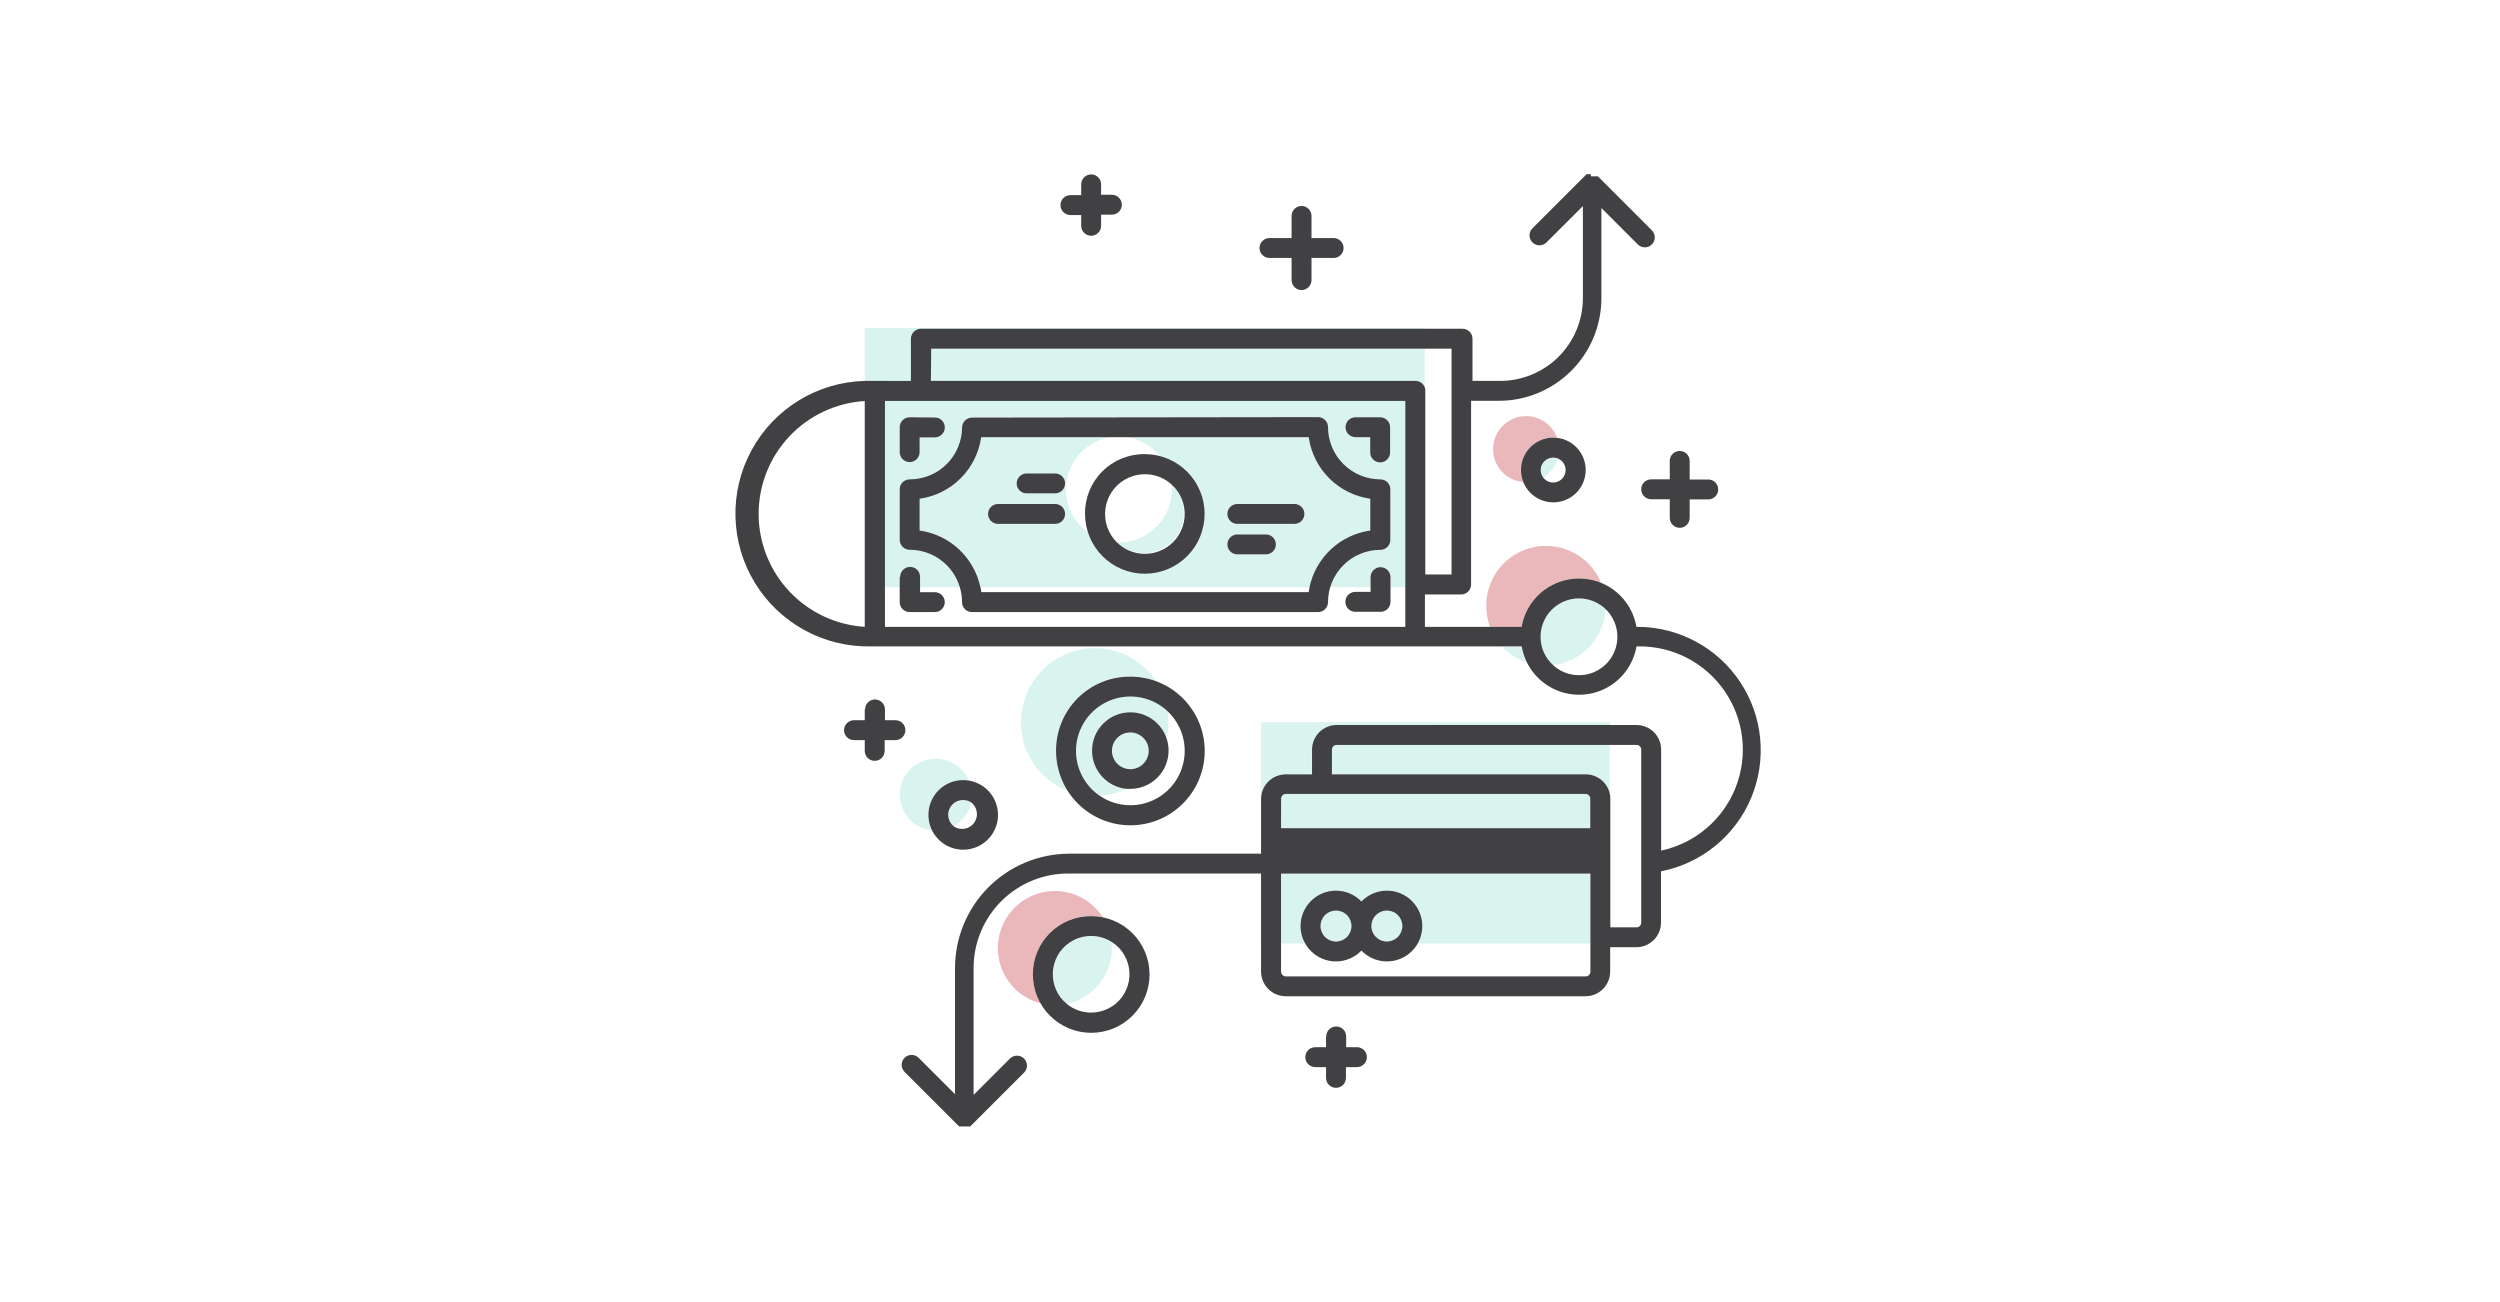 <svg xmlns="http://www.w3.org/2000/svg" xmlns:xlink="http://www.w3.org/1999/xlink" viewBox="0 0 339 176.58"><defs><style>.cls-1{fill:none;}.cls-2{fill:#fff;}.cls-3{clip-path:url(#clip-path);}.cls-4{fill:#d9f4ef;}.cls-5{clip-path:url(#clip-path-2);}.cls-6{clip-path:url(#clip-path-3);}.cls-7{clip-path:url(#clip-path-4);}.cls-8{clip-path:url(#clip-path-5);}.cls-9{clip-path:url(#clip-path-6);}.cls-10{clip-path:url(#clip-path-7);}.cls-11{clip-path:url(#clip-path-8);}.cls-12{clip-path:url(#clip-path-9);}.cls-13{clip-path:url(#clip-path-10);}.cls-14{clip-path:url(#clip-path-11);}.cls-15{clip-path:url(#clip-path-12);}.cls-16{clip-path:url(#clip-path-13);}.cls-17{clip-path:url(#clip-path-14);}.cls-18{clip-path:url(#clip-path-15);}.cls-19{clip-path:url(#clip-path-16);}.cls-20{clip-path:url(#clip-path-17);}.cls-21{fill:#eab7ba;}.cls-22{clip-path:url(#clip-path-18);}.cls-23{clip-path:url(#clip-path-19);}.cls-24{clip-path:url(#clip-path-20);}.cls-25{clip-path:url(#clip-path-21);}.cls-26{clip-path:url(#clip-path-22);}.cls-27{clip-path:url(#clip-path-23);}.cls-28{clip-path:url(#clip-path-24);}.cls-29{clip-path:url(#clip-path-25);}.cls-30{clip-path:url(#clip-path-26);}.cls-31{fill:#414042;}.cls-32{clip-path:url(#clip-path-27);}.cls-33{clip-path:url(#clip-path-28);}.cls-34{clip-path:url(#clip-path-29);}.cls-35{clip-path:url(#clip-path-30);}.cls-36{clip-path:url(#clip-path-31);}.cls-37{clip-path:url(#clip-path-32);}.cls-38{clip-path:url(#clip-path-33);}.cls-39{clip-path:url(#clip-path-34);}.cls-40{clip-path:url(#clip-path-35);}.cls-41{clip-path:url(#clip-path-36);}.cls-42{clip-path:url(#clip-path-37);}.cls-43{clip-path:url(#clip-path-38);}.cls-44{clip-path:url(#clip-path-39);}.cls-45{clip-path:url(#clip-path-40);}.cls-46{clip-path:url(#clip-path-41);}.cls-47{clip-path:url(#clip-path-42);}.cls-48{clip-path:url(#clip-path-43);}.cls-49{clip-path:url(#clip-path-44);}.cls-50{clip-path:url(#clip-path-45);}.cls-51{clip-path:url(#clip-path-46);}.cls-52{clip-path:url(#clip-path-47);}</style><clipPath id="clip-path"><path class="cls-1" d="M122,61.31V57.93a1.35,1.35,0,0,1,1.35-1.35h3.42a1.35,1.35,0,1,1,0,2.7h-2.07v2a1.35,1.35,0,1,1-2.7,0m60.44-3.38a1.35,1.35,0,0,1,1.35-1.35h3.38a1.35,1.35,0,0,1,1.35,1.35v3.42a1.35,1.35,0,1,1-2.7,0V59.28h-2a1.35,1.35,0,0,1-1.35-1.35M120,54.37V79.62H122v-1.4a1.35,1.35,0,1,1,2.7,0v1.4h5.43a7.11,7.11,0,0,0-6.8-5.07A1.35,1.35,0,0,1,122,73.2V66.37A1.35,1.35,0,0,1,123.36,65a7.1,7.1,0,0,0,7.09-7.09,1.35,1.35,0,0,1,1.35-1.35h46.93a1.35,1.35,0,0,1,1.35,1.35,7.1,7.1,0,0,0,7.1,7.09,1.35,1.35,0,0,1,1.35,1.35V73.2a1.35,1.35,0,0,1-1.35,1.35,7.11,7.11,0,0,0-6.8,5.07h5.47V78.26a1.35,1.35,0,1,1,2.7,0v1.36h2V54.37Z"/></clipPath><clipPath id="clip-path-2"><path class="cls-1" d="M166.43,73.82a1.35,1.35,0,0,1,1.35-1.35h3.88a1.35,1.35,0,1,1,0,2.7h-3.88a1.35,1.35,0,0,1-1.35-1.35M134,69.69a1.35,1.35,0,0,1,1.35-1.35h7.75a1.35,1.35,0,0,1,0,2.7h-7.75A1.35,1.35,0,0,1,134,69.69m32.44,0a1.35,1.35,0,0,1,1.35-1.35h7.75a1.35,1.35,0,0,1,0,2.7h-7.75a1.35,1.35,0,0,1-1.35-1.35m-28.57-4.14a1.35,1.35,0,0,1,1.35-1.35h3.87a1.35,1.35,0,1,1,0,2.7h-3.87a1.35,1.35,0,0,1-1.35-1.35m14.81-6.27a7.16,7.16,0,0,1,4.58,2.55,8.11,8.11,0,1,1-9.71,10.35,7.16,7.16,0,0,1,3.22-12.9H133.06a9.81,9.81,0,0,1-8.35,8.35v4.31a9.82,9.82,0,0,1,8.24,7.68h44.65a9.82,9.82,0,0,1,8.24-7.68V67.63a9.81,9.81,0,0,1-8.35-8.35Z"/></clipPath><clipPath id="clip-path-3"><path class="cls-1" d="M117.26,44.46v7.22l.94,0h5.33V45.93a1.35,1.35,0,0,1,1.35-1.35H193.2v-.12Z"/></clipPath><clipPath id="clip-path-4"><path class="cls-1" d="M126.23,47.28v4.39h65.64a1.35,1.35,0,0,1,1.34,1.17V47.28Z"/></clipPath><clipPath id="clip-path-5"><path class="cls-1" d="M158.87,66.37a7.16,7.16,0,0,1-7.16,7.16h-.27a5.4,5.4,0,1,0,7.39-7.88,7,7,0,0,1,0,.72"/></clipPath><clipPath id="clip-path-6"><path class="cls-1" d="M171,97.93v17.82h0V108.3a3.35,3.35,0,0,1,3.34-3.34h3.55v-3.31a3.34,3.34,0,0,1,3.34-3.34H218.3v-.37Z"/></clipPath><clipPath id="clip-path-7"><path class="cls-1" d="M179.06,125.57a2.1,2.1,0,1,0,2.1-2.1,2.1,2.1,0,0,0-2.1,2.1"/></clipPath><clipPath id="clip-path-8"><path class="cls-1" d="M181.25,101a.64.64,0,0,0-.64.64V105H215a3.35,3.35,0,0,1,3.28,2.71V101Z"/></clipPath><clipPath id="clip-path-9"><path class="cls-1" d="M179.26,118.45h-5.55v9.49H177a4.79,4.79,0,0,1,7.62-5.7,4.79,4.79,0,0,1,7.62,5.7h23.44v-9.49Z"/></clipPath><clipPath id="clip-path-10"><path class="cls-1" d="M179.26,107.66h-4.91a.64.64,0,0,0-.64.64v4h41.95v-4a.64.64,0,0,0-.64-.64Z"/></clipPath><clipPath id="clip-path-11"><path class="cls-1" d="M186,125.57a2.1,2.1,0,1,0,2.1-2.1,2.1,2.1,0,0,0-2.1,2.1"/></clipPath><clipPath id="clip-path-12"><path class="cls-1" d="M145.89,101.81a7.37,7.37,0,0,0,3.24,6.1,10,10,0,0,0,3.59-.94,5.19,5.19,0,1,1,5.47-6.8,10,10,0,0,0,.25-2.25,10.13,10.13,0,0,0-.1-1.45,7.37,7.37,0,0,0-12.46,5.34"/></clipPath><clipPath id="clip-path-13"><path class="cls-1" d="M138.43,97.93a10,10,0,0,0,6.36,9.32,10.07,10.07,0,0,1,12-14.89,10,10,0,0,0-18.33,5.56"/></clipPath><clipPath id="clip-path-14"><path class="cls-1" d="M150.78,101.81a2.49,2.49,0,1,0,2.49-2.49,2.5,2.5,0,0,0-2.49,2.49"/></clipPath><clipPath id="clip-path-15"><path class="cls-1" d="M128.61,110.54a2,2,0,0,0,.67,1.5,4.88,4.88,0,0,0,2.41-3.21,2,2,0,0,0-1.05-.3,2,2,0,0,0-2,2"/></clipPath><clipPath id="clip-path-16"><path class="cls-1" d="M122,107.76a4.88,4.88,0,0,0,4.35,4.85,4.72,4.72,0,0,1,4.24-6.79,4.9,4.9,0,0,1,.8.07,4.88,4.88,0,0,0-9.39,1.87"/></clipPath><clipPath id="clip-path-17"><path class="cls-1" d="M135.31,128.57a7.74,7.74,0,0,0,5.81,7.49,7.9,7.9,0,0,1,8.42-11.69,7.73,7.73,0,0,0-14.23,4.2"/></clipPath><clipPath id="clip-path-18"><path class="cls-1" d="M142.76,132.12a5.19,5.19,0,0,0,1.9,4,7.73,7.73,0,0,0,6.11-7.56,7.45,7.45,0,0,0,0-.85,5.15,5.15,0,0,0-2.77-.8,5.21,5.21,0,0,0-5.2,5.2"/></clipPath><clipPath id="clip-path-19"><path class="cls-1" d="M201.54,82.17a8.08,8.08,0,0,0,.51,2.84h4.28a7.9,7.9,0,0,1,10.77-6,8.09,8.09,0,0,0-15.56,3.13"/></clipPath><clipPath id="clip-path-20"><path class="cls-1" d="M208.92,86.35h0a5.18,5.18,0,0,0,1.71,3.84,8.1,8.1,0,0,0,7.09-7.6,5.2,5.2,0,0,0-8.8,3.75"/></clipPath><clipPath id="clip-path-21"><path class="cls-1" d="M203.73,87.7A8.14,8.14,0,0,0,207,89.83a7.93,7.93,0,0,1-.69-2.13Z"/></clipPath><clipPath id="clip-path-22"><path class="cls-1" d="M202.46,60.91a4.47,4.47,0,0,0,4.07,4.45,4.39,4.39,0,0,1,4.61-6,4.47,4.47,0,0,0-8.67,1.53"/></clipPath><clipPath id="clip-path-23"><path class="cls-1" d="M208.92,63.74a1.7,1.7,0,0,0,.33,1,4.48,4.48,0,0,0,2-2.57,1.69,1.69,0,0,0-2.31,1.58"/></clipPath><clipPath id="clip-path-24"><path class="cls-1" d="M150.74,59.28a7.16,7.16,0,0,0-3.22,12.9,8.11,8.11,0,0,1,9.71-10.35,7.16,7.16,0,0,0-4.58-2.55Z"/></clipPath><clipPath id="clip-path-25"><path class="cls-1" d="M149.83,69.69a5.39,5.39,0,0,0,1.6,3.84h.27a7.16,7.16,0,0,0,7.16-7.16,7,7,0,0,0,0-.72,5.4,5.4,0,0,0-9,4"/></clipPath><clipPath id="clip-path-26"><path class="cls-1" d="M179.06,125.57a2.1,2.1,0,1,1,2.1,2.1,2.1,2.1,0,0,1-2.1-2.1m6.9,0a2.1,2.1,0,1,1,2.1,2.1,2.1,2.1,0,0,1-2.1-2.1m-1.35-3.33a4.8,4.8,0,1,0,0,6.66,4.8,4.8,0,1,0,0-6.66"/></clipPath><clipPath id="clip-path-27"><path class="cls-1" d="M183.8,56.58a1.35,1.35,0,1,0,0,2.7h2v2.07a1.35,1.35,0,1,0,2.7,0V57.93a1.35,1.35,0,0,0-1.35-1.35Z"/></clipPath><clipPath id="clip-path-28"><path class="cls-1" d="M185.85,78.26v2h-2.07a1.35,1.35,0,0,0,0,2.7h3.42a1.35,1.35,0,0,0,1.35-1.35V78.26a1.35,1.35,0,1,0-2.7,0"/></clipPath><clipPath id="clip-path-29"><path class="cls-1" d="M122,78.22v3.42A1.35,1.35,0,0,0,123.38,83h3.38a1.35,1.35,0,1,0,0-2.7h-2V78.22a1.35,1.35,0,1,0-2.7,0"/></clipPath><clipPath id="clip-path-30"><path class="cls-1" d="M123.36,56.58A1.35,1.35,0,0,0,122,57.93v3.38a1.35,1.35,0,1,0,2.7,0v-2h2.07a1.35,1.35,0,1,0,0-2.7Z"/></clipPath><clipPath id="clip-path-31"><path class="cls-1" d="M132.94,79.62a9.82,9.82,0,0,0-8.24-7.68V67.63a9.81,9.81,0,0,0,8.35-8.35h44.41a9.81,9.81,0,0,0,8.35,8.35v4.31a9.82,9.82,0,0,0-8.24,7.68c0,.22-.09.44-.12.67H133.06c0-.23-.07-.45-.11-.67m-1.14-23a1.35,1.35,0,0,0-1.35,1.35A7.1,7.1,0,0,1,123.36,65,1.35,1.35,0,0,0,122,66.37V73.2a1.35,1.35,0,0,0,1.35,1.35,7.1,7.1,0,0,1,6.8,5.07,7,7,0,0,1,.3,2A1.35,1.35,0,0,0,131.8,83h46.93a1.35,1.35,0,0,0,1.35-1.35,7.1,7.1,0,0,1,7.1-7.09,1.35,1.35,0,0,0,1.35-1.35V66.37A1.35,1.35,0,0,0,187.18,65a7.1,7.1,0,0,1-7.1-7.09,1.35,1.35,0,0,0-1.35-1.35Z"/></clipPath><clipPath id="clip-path-32"><path class="cls-1" d="M151.44,73.53a5.4,5.4,0,1,1,3.8,1.57,5.39,5.39,0,0,1-3.8-1.57m-4.31-3.84a8.11,8.11,0,1,0,8.11-8.11,8,8,0,0,0-8.11,8.11"/></clipPath><clipPath id="clip-path-33"><path class="cls-1" d="M167.78,68.34a1.35,1.35,0,0,0,0,2.7h7.75a1.35,1.35,0,0,0,0-2.7Z"/></clipPath><clipPath id="clip-path-34"><path class="cls-1" d="M167.78,72.47a1.35,1.35,0,1,0,0,2.7h3.88a1.35,1.35,0,1,0,0-2.7Z"/></clipPath><clipPath id="clip-path-35"><path class="cls-1" d="M139.21,64.2a1.35,1.35,0,1,0,0,2.7h3.87a1.35,1.35,0,1,0,0-2.7Z"/></clipPath><clipPath id="clip-path-36"><path class="cls-1" d="M135.33,68.34a1.35,1.35,0,1,0,0,2.7h7.75a1.35,1.35,0,0,0,0-2.7Z"/></clipPath><clipPath id="clip-path-37"><path class="cls-1" d="M144.66,136.13a5.2,5.2,0,1,1,3.3,1.18,5.19,5.19,0,0,1-3.3-1.18m-4.6-4a7.91,7.91,0,1,0,7.9-7.9,7.85,7.85,0,0,0-7.9,7.9"/></clipPath><clipPath id="clip-path-38"><path class="cls-1" d="M129.27,112a2,2,0,0,1,1.35-3.51,2,2,0,0,1,1.05.3,2,2,0,1,1-2.41,3.21m-3.37-1.5a4.72,4.72,0,1,0,5.52-4.65,4.9,4.9,0,0,0-.8-.07,4.72,4.72,0,0,0-4.72,4.72"/></clipPath><clipPath id="clip-path-39"><path class="cls-1" d="M209.24,64.73a1.69,1.69,0,1,1,1.37.7,1.7,1.7,0,0,1-1.37-.7m-3-1a4.39,4.39,0,1,0,4.39-4.39,4.38,4.38,0,0,0-4.39,4.39"/></clipPath><clipPath id="clip-path-40"><path class="cls-1" d="M149.14,107.92a7.37,7.37,0,1,1,4.13,1.27,7.37,7.37,0,0,1-4.13-1.27m-5.94-6.1a10.08,10.08,0,1,0,10.08-10.07,10,10,0,0,0-10.08,10.07"/></clipPath><clipPath id="clip-path-41"><path class="cls-1" d="M150.78,101.81a2.49,2.49,0,1,1,2.49,2.49,2.5,2.5,0,0,1-2.49-2.49m-2.7,0a5.2,5.2,0,0,0,4.65,5.16l.54,0a5.19,5.19,0,1,0-5.19-5.19"/></clipPath><clipPath id="clip-path-42"><path class="cls-1" d="M226.42,62.5V65H223.9a1.35,1.35,0,1,0,0,2.7h2.52v2.52a1.35,1.35,0,1,0,2.7,0V67.72h2.52a1.35,1.35,0,1,0,0-2.7h-2.52V62.5a1.35,1.35,0,0,0-2.7,0"/></clipPath><clipPath id="clip-path-43"><path class="cls-1" d="M175.14,29.28v3h-3a1.35,1.35,0,0,0,0,2.7h3v3a1.35,1.35,0,0,0,2.7,0v-3h3a1.35,1.35,0,0,0,0-2.7h-3v-3a1.35,1.35,0,0,0-2.7,0"/></clipPath><clipPath id="clip-path-44"><path class="cls-1" d="M117.26,96.2v1.46H115.8a1.35,1.35,0,1,0,0,2.7h1.46v1.46a1.35,1.35,0,1,0,2.7,0v-1.46h1.46a1.35,1.35,0,0,0,0-2.7H120V96.2a1.35,1.35,0,1,0-2.7,0"/></clipPath><clipPath id="clip-path-45"><path class="cls-1" d="M179.81,140.54V142h-1.46a1.35,1.35,0,0,0,0,2.7h1.46v1.46a1.35,1.35,0,1,0,2.7,0v-1.46H184a1.35,1.35,0,1,0,0-2.7h-1.46v-1.46a1.35,1.35,0,1,0-2.7,0"/></clipPath><clipPath id="clip-path-46"><path class="cls-1" d="M146.61,25v1.46h-1.46a1.35,1.35,0,0,0,0,2.7h1.46v1.46a1.35,1.35,0,1,0,2.7,0V29.11h1.46a1.35,1.35,0,0,0,0-2.7h-1.46V25a1.35,1.35,0,0,0-2.7,0"/></clipPath><clipPath id="clip-path-47"><path class="cls-1" d="M173.71,131.76v-13.3h41.95v13.3a.64.64,0,0,1-.64.64H174.36a.64.64,0,0,1-.64-.64m0-23.46a.64.64,0,0,1,.64-.64H215a.64.64,0,0,1,.64.64v4H173.71Zm6.89-6.65a.64.64,0,0,1,.64-.64h40.66a.64.64,0,0,1,.64.64v23.46a.64.64,0,0,1-.64.64h-3.55v-8.64h0v-8.8a3.09,3.09,0,0,0-.06-.63A3.35,3.35,0,0,0,215,105H180.61Zm30-11.45a5.18,5.18,0,0,1-1.71-3.84h0a5.21,5.21,0,1,1,1.71,3.85M102.87,69.68a15.33,15.33,0,0,1,14.39-15.3h0V85a15.35,15.35,0,0,1-14.39-15.3M120,79.62V54.37h70.56V85H120Zm6.27-32.34h70.56V53h0v24.9h-3.56V53a1.49,1.49,0,0,0,0-.18,1.35,1.35,0,0,0-1.34-1.17H126.23Zm89.44-23.67h-.18l-.08,0-.05,0-.07,0,0,0-.08,0,0,0-.08,0,0,0-.07.05,0,0-.06.06-7.24,7.24a1.35,1.35,0,1,0,1.91,1.91l4.93-4.93V40.45a11.22,11.22,0,0,1-11.2,11.2h-3.77V45.93a1.35,1.35,0,0,0-1.35-1.35H124.87a1.35,1.35,0,0,0-1.35,1.35v5.72H118.2l-.94,0a18,18,0,0,0,.94,36h88.14a7.9,7.9,0,0,0,15.57,0h.2a14,14,0,0,1,3.14,27.69V101.65a3.34,3.34,0,0,0-3.34-3.34H181.25a3.34,3.34,0,0,0-3.34,3.34V105h-3.55A3.35,3.35,0,0,0,171,108.3v7.46H145a15.51,15.51,0,0,0-15.5,15.49v17.12l-4.93-4.93a1.35,1.35,0,0,0-1.91,1.91l7.23,7.23.11.1h0l.09.07,0,0,.08,0,0,0,.08,0h0l.09,0h0l.09,0h.52l.07,0h.06l.07,0,.06,0,.06,0,.06,0,.05,0,.06,0,.05,0,.06,0,.07-.06,0,0h0l7.24-7.24a1.35,1.35,0,0,0-1.91-1.91l-4.93,4.93V131.24A12.81,12.81,0,0,1,145,118.45h26v13.3a3.35,3.35,0,0,0,3.34,3.34H215a3.34,3.34,0,0,0,3.34-3.34v-3.31h3.55a3.34,3.34,0,0,0,3.34-3.34v-6.95A16.73,16.73,0,0,0,222.1,85h-.2a7.9,7.9,0,0,0-15.57,0H193.22V80.61h4.91a1.35,1.35,0,0,0,1.35-1.35V54.35h3.77a13.92,13.92,0,0,0,13.9-13.9V28.21l4.93,4.93A1.35,1.35,0,0,0,224,31.24L216.76,24l-.1-.09,0,0-.07,0-.05,0-.06,0-.06,0-.06,0-.06,0-.06,0-.06,0-.06,0h-.4"/></clipPath></defs><title>image2</title><g id="Layer_2" data-name="Layer 2"><g id="Layer_2-2" data-name="Layer 2"><rect class="cls-2" width="339" height="176.58"/><g class="cls-3"><rect class="cls-4" x="115.14" y="49.54" width="80.19" height="34.9"/></g><g class="cls-5"><rect class="cls-4" x="119.89" y="54.45" width="70.75" height="29.99"/></g><g class="cls-6"><rect class="cls-4" x="112.44" y="39.63" width="85.58" height="16.87"/></g><g class="cls-7"><rect class="cls-4" x="121.41" y="42.45" width="76.61" height="15.21"/></g><rect class="cls-4" x="117.26" y="54.38" height="25.23"/><g class="cls-8"><rect class="cls-4" x="146.62" y="60.82" width="18.84" height="19.1"/></g><rect class="cls-4" x="170.97" y="118.45" width="0.15" height="9.49"/><g class="cls-9"><rect class="cls-4" x="166.15" y="93.1" width="56.96" height="27.48"/></g><g class="cls-10"><rect class="cls-4" x="174.24" y="118.64" width="13.83" height="13.85"/></g><g class="cls-11"><rect class="cls-4" x="175.79" y="96.18" width="47.33" height="16.31"/></g><g class="cls-12"><rect class="cls-4" x="168.9" y="113.62" width="51.58" height="19.14"/></g><g class="cls-13"><rect class="cls-4" x="168.9" y="102.83" width="51.58" height="14.3"/></g><g class="cls-14"><rect class="cls-4" x="181.14" y="118.64" width="13.83" height="13.85"/></g><g class="cls-15"><rect class="cls-4" x="141.08" y="89.61" width="22.19" height="23.13"/></g><g class="cls-16"><rect class="cls-4" x="133.62" y="83.09" width="27.97" height="28.99"/></g><g class="cls-17"><rect class="cls-4" x="145.96" y="94.49" width="14.62" height="14.64"/></g><g class="cls-18"><rect class="cls-4" x="123.79" y="103.69" width="12.7" height="13.17"/></g><g class="cls-19"><rect class="cls-4" x="117.22" y="98.05" width="19.02" height="19.39"/></g><g class="cls-20"><rect class="cls-21" x="130.5" y="116.01" width="23.86" height="24.88"/></g><g class="cls-22"><rect class="cls-4" x="137.95" y="122.09" width="17.65" height="18.87"/></g><g class="cls-23"><rect class="cls-21" x="196.72" y="69.25" width="25.19" height="20.58"/></g><g class="cls-24"><rect class="cls-4" x="204.1" y="76.33" width="18.43" height="18.7"/></g><g class="cls-25"><rect class="cls-4" x="198.91" y="82.88" width="12.92" height="11.78"/></g><g class="cls-26"><rect class="cls-21" x="197.64" y="51.61" width="18.31" height="18.58"/></g><g class="cls-27"><rect class="cls-4" x="204.1" y="57.22" width="11.94" height="12.34"/></g><g class="cls-28"><rect class="cls-2" x="139.73" y="54.45" width="22.33" height="22.56"/></g><g class="cls-29"><rect class="cls-2" x="145.02" y="59.45" width="18.67" height="18.91"/></g><g class="cls-30"><rect class="cls-31" x="171.54" y="115.94" width="26.13" height="19.25"/></g><g class="cls-32"><rect class="cls-31" x="177.63" y="51.75" width="15.71" height="15.78"/></g><g class="cls-33"><rect class="cls-31" x="177.61" y="72.08" width="15.75" height="15.73"/></g><g class="cls-34"><rect class="cls-31" x="117.21" y="72.04" width="15.71" height="15.78"/></g><g class="cls-35"><rect class="cls-31" x="117.19" y="51.75" width="15.75" height="15.73"/></g><g class="cls-36"><rect class="cls-31" x="117.19" y="51.75" width="76.15" height="36.07"/></g><g class="cls-37"><rect class="cls-31" x="142.32" y="56.75" width="25.85" height="25.87"/></g><g class="cls-38"><rect class="cls-31" x="161.61" y="63.51" width="20.08" height="12.36"/></g><g class="cls-39"><rect class="cls-31" x="161.61" y="67.65" width="16.21" height="12.36"/></g><g class="cls-40"><rect class="cls-31" x="133.04" y="59.37" width="16.21" height="12.36"/></g><g class="cls-41"><rect class="cls-31" x="129.17" y="63.51" width="20.08" height="12.36"/></g><g class="cls-42"><rect class="cls-31" x="135.25" y="119.39" width="25.44" height="25.45"/></g><g class="cls-43"><rect class="cls-31" x="121.09" y="100.99" width="19.07" height="19.09"/></g><g class="cls-44"><rect class="cls-31" x="201.4" y="54.52" width="18.42" height="18.44"/></g><g class="cls-45"><rect class="cls-31" x="138.38" y="86.91" width="29.79" height="29.8"/></g><g class="cls-46"><rect class="cls-31" x="143.26" y="91.79" width="20.02" height="20.04"/></g><g class="cls-47"><rect class="cls-31" x="217.73" y="56.32" width="20.08" height="20.1"/></g><g class="cls-48"><rect class="cls-31" x="166.02" y="23.1" width="20.95" height="20.97"/></g><g class="cls-49"><rect class="cls-31" x="109.63" y="90.02" width="17.95" height="17.97"/></g><g class="cls-50"><rect class="cls-31" x="172.18" y="134.36" width="17.95" height="17.97"/></g><g class="cls-51"><rect class="cls-31" x="138.99" y="18.78" width="17.95" height="17.97"/></g><g class="cls-52"><rect class="cls-31" x="95.35" y="18.78" width="148.3" height="139.03"/></g></g></g></svg>